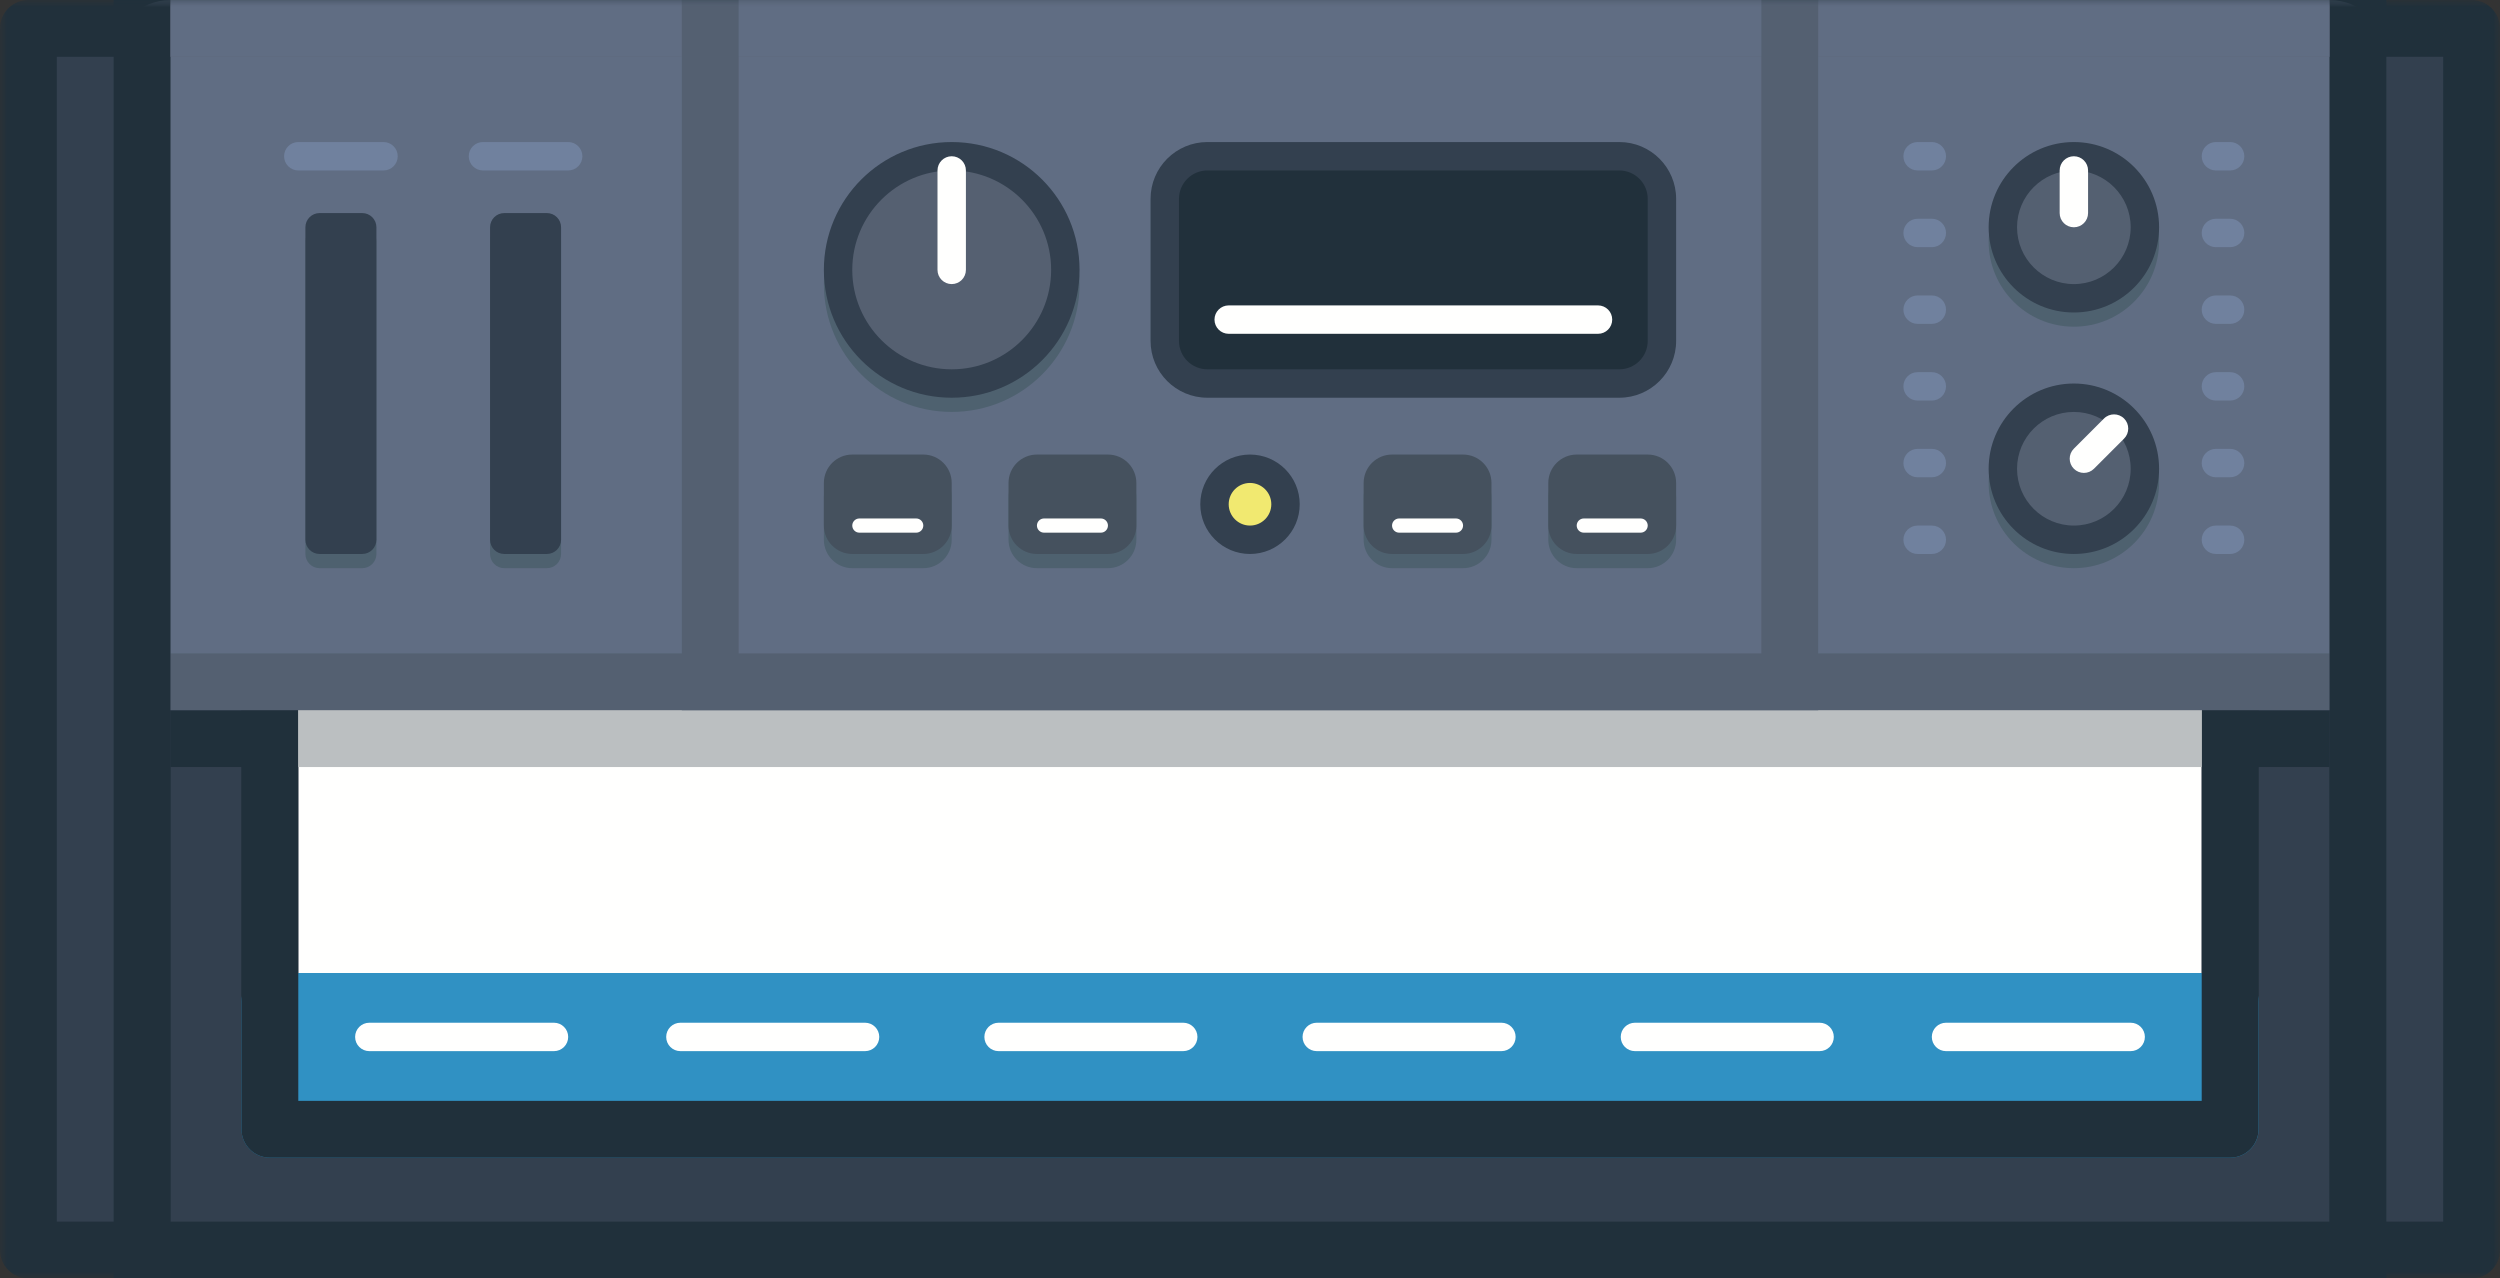 <?xml version="1.0" encoding="UTF-8"?>
<svg width="176px" height="90px" viewBox="0 0 176 90" version="1.1" xmlns="http://www.w3.org/2000/svg" xmlns:xlink="http://www.w3.org/1999/xlink">
    <rect x="0" y="0" width="176" height="90" fill="#333333" stroke="none"/>
    <!-- Generator: Sketch 46.1 (44463) - http://www.bohemiancoding.com/sketch -->
    <title>logomark</title>
    <desc>Created with Sketch.</desc>
    <defs>
        <polygon id="path-1" points="0 90 176 90 176 0 0 0"></polygon>
    </defs>
    <g id="Page-1" stroke="none" stroke-width="1" fill="none" fill-rule="evenodd">
        <g id="tablet" transform="translate(-424, -339)">
            <g id="logomark" transform="translate(424, 339)">
                <polygon id="Fill-1" fill="#33404F" points="10 88 166 88 166 2 10 2"></polygon>
                <path d="M8,90 L168,90 L168,0 L8,0 L8,90 Z M12,86.001 L164,86.001 L164,4 L12,4 L12,86.001 Z" id="Fill-2" fill="#20303B"></path>
                <polygon id="Fill-3" fill="#20303B" points="12 54 164 54 164 50 12 50"></polygon>
                <polygon id="Fill-4" fill="#FFFFFE" points="19 79.5 157 79.5 157 10.5 19 10.5"></polygon>
                <g id="Group-94">
                    <path d="M157,8.5 C158.104,8.5 159,9.396 159,10.5 L159,79.5 C159,80.604 158.104,81.5 157,81.5 L19,81.5 C17.896,81.5 17,80.604 17,79.5 L17,10.5 C17,9.396 17.896,8.5 19,8.5 L157,8.5 Z M21,77.5 L155,77.5 L155,12.5 L21,12.5 L21,77.5 Z" id="Fill-5" fill="#20303B"></path>
                    <path d="M157.006,68.5 L19,68.5 C17.896,68.5 17,69.396 17,70.5 L17,79.5 C17,80.604 17.896,81.5 19,81.5 L157.006,81.5 C158.11,81.5 159.006,80.604 159.006,79.5 L159.006,70.5 C159.006,69.396 158.11,68.5 157.006,68.5" id="Fill-7" fill="#3091C3"></path>
                    <path d="M150,74 L137,74 C136.447,74 136,73.552 136,73 C136,72.448 136.447,72 137,72 L150,72 C150.553,72 151,72.448 151,73 C151,73.552 150.553,74 150,74" id="Fill-9" fill="#FFFFFE"></path>
                    <path d="M128.1,74 L115.1,74 C114.548,74 114.1,73.552 114.1,73 C114.1,72.448 114.548,72 115.1,72 L128.1,72 C128.653,72 129.1,72.448 129.1,73 C129.1,73.552 128.653,74 128.1,74" id="Fill-11" fill="#FFFFFE"></path>
                    <path d="M105.7,74 L92.7,74 C92.147,74 91.7,73.552 91.7,73 C91.7,72.448 92.147,72 92.7,72 L105.7,72 C106.252,72 106.7,72.448 106.7,73 C106.7,73.552 106.252,74 105.7,74" id="Fill-13" fill="#FFFFFE"></path>
                    <path d="M39,74 L26,74 C25.448,74 25,73.552 25,73 C25,72.448 25.448,72 26,72 L39,72 C39.552,72 40,72.448 40,73 C40,73.552 39.552,74 39,74" id="Fill-15" fill="#FFFFFE"></path>
                    <path d="M60.9,74 L47.9,74 C47.348,74 46.9,73.552 46.9,73 C46.9,72.448 47.348,72 47.9,72 L60.9,72 C61.452,72 61.9,72.448 61.9,73 C61.9,73.552 61.452,74 60.9,74" id="Fill-17" fill="#FFFFFE"></path>
                    <path d="M83.3,74 L70.3,74 C69.748,74 69.3,73.552 69.3,73 C69.3,72.448 69.748,72 70.3,72 L83.3,72 C83.852,72 84.3,72.448 84.3,73 C84.3,73.552 83.852,74 83.3,74" id="Fill-19" fill="#FFFFFE"></path>
                    <path d="M157,8.5 L19,8.5 C17.896,8.5 17,9.396 17,10.5 L17,79.5 C17,80.604 17.896,81.5 19,81.5 L157,81.5 C158.104,81.5 159,80.604 159,79.5 L159,10.5 C159,9.396 158.104,8.5 157,8.5 L157,8.5 Z M21,77.5 L155,77.5 L155,12.5 L21,12.5 L21,77.5 Z" id="Fill-21" fill="#20303B"></path>
                    <mask id="mask-2" fill="white">
                        <use xlink:href="#path-1"></use>
                    </mask>
                    <g id="Clip-24"></g>
                    <polygon id="Fill-23" fill="#BBBFC1" mask="url(#mask-2)" points="21 54 155 54 155 12 21 12"></polygon>
                    <path d="M12,48 C10.897,48 10,47.103 10,46 L10,4 C10,2.897 10.897,2 12,2 L164,2 C165.103,2 166,2.897 166,4 L166,46 C166,47.103 165.103,48 164,48 L12,48 Z" id="Fill-25" fill="#606D83" mask="url(#mask-2)"></path>
                    <path d="M164,0 L12,0 C9.791,0 8,1.791 8,4 L8,46 C8,48.209 9.791,50 12,50 L164,50 C166.209,50 168,48.209 168,46 L168,4 C168,1.791 166.209,0 164,0 L164,0 Z M12,46 L164,46 L164,4 L12,4 L12,46 Z" id="Fill-26" fill="#546071" mask="url(#mask-2)"></path>
                    <polygon id="Fill-27" fill="#606D83" mask="url(#mask-2)" points="50 48 126 48 126 2 50 2"></polygon>
                    <path d="M48,50 L128,50 L128,0 L48,0 L48,50 Z M52,46 L124,46 L124,4 L52,4 L52,46 Z" id="Fill-28" fill="#546071" mask="url(#mask-2)"></path>
                    <path d="M67,28 C62.589,28 59,24.411 59,20 C59,15.589 62.589,12 67,12 C71.411,12 75,15.589 75,20 C75,24.411 71.411,28 67,28" id="Fill-29" fill="#4E616F" mask="url(#mask-2)"></path>
                    <path d="M67,11 C62.029,11 58,15.029 58,20 C58,24.971 62.029,29 67,29 C71.971,29 76,24.971 76,20 C76,15.029 71.971,11 67,11 M67,13 C70.86,13 74,16.14 74,20 C74,23.86 70.86,27 67,27 C63.14,27 60,23.86 60,20 C60,16.14 63.14,13 67,13" id="Fill-30" fill="#4E616F" mask="url(#mask-2)"></path>
                    <path d="M67,27 C62.589,27 59,23.411 59,19 C59,14.589 62.589,11 67,11 C71.411,11 75,14.589 75,19 C75,23.411 71.411,27 67,27" id="Fill-31" fill="#556071" mask="url(#mask-2)"></path>
                    <path d="M67,10 C62.029,10 58,14.029 58,19 C58,23.971 62.029,28 67,28 C71.971,28 76,23.971 76,19 C76,14.029 71.971,10 67,10 M67,12 C70.86,12 74,15.14 74,19 C74,22.86 70.86,26 67,26 C63.14,26 60,22.86 60,19 C60,15.14 63.14,12 67,12" id="Fill-32" fill="#33404F" mask="url(#mask-2)"></path>
                    <path d="M146,22 C143.243,22 141,19.757 141,17 C141,14.243 143.243,12 146,12 C148.757,12 151,14.243 151,17 C151,19.757 148.757,22 146,22" id="Fill-33" fill="#4E616F" mask="url(#mask-2)"></path>
                    <path d="M146,11 C142.687,11 140,13.687 140,17 C140,20.313 142.687,23 146,23 C149.313,23 152,20.313 152,17 C152,13.687 149.313,11 146,11 M146,13 C148.206,13 150,14.794 150,17 C150,19.206 148.206,21 146,21 C143.794,21 142,19.206 142,17 C142,14.794 143.794,13 146,13" id="Fill-34" fill="#4E616F" mask="url(#mask-2)"></path>
                    <path d="M146,21 C143.243,21 141,18.757 141,16 C141,13.243 143.243,11 146,11 C148.757,11 151,13.243 151,16 C151,18.757 148.757,21 146,21" id="Fill-35" fill="#546071" mask="url(#mask-2)"></path>
                    <path d="M146,10 C142.687,10 140,12.687 140,16 C140,19.313 142.687,22 146,22 C149.313,22 152,19.313 152,16 C152,12.687 149.313,10 146,10 M146,12 C148.206,12 150,13.794 150,16 C150,18.206 148.206,20 146,20 C143.794,20 142,18.206 142,16 C142,13.794 143.794,12 146,12" id="Fill-36" fill="#33404F" mask="url(#mask-2)"></path>
                    <path d="M146,39 C143.243,39 141,36.757 141,34 C141,31.243 143.243,29 146,29 C148.757,29 151,31.243 151,34 C151,36.757 148.757,39 146,39" id="Fill-37" fill="#4E616F" mask="url(#mask-2)"></path>
                    <path d="M146,28 C142.687,28 140,30.687 140,34 C140,37.313 142.687,40 146,40 C149.313,40 152,37.313 152,34 C152,30.687 149.313,28 146,28 M146,30 C148.206,30 150,31.794 150,34 C150,36.206 148.206,38 146,38 C143.794,38 142,36.206 142,34 C142,31.794 143.794,30 146,30" id="Fill-38" fill="#4E616F" mask="url(#mask-2)"></path>
                    <path d="M146,38 C143.243,38 141,35.757 141,33 C141,30.243 143.243,28 146,28 C148.757,28 151,30.243 151,33 C151,35.757 148.757,38 146,38" id="Fill-39" fill="#546071" mask="url(#mask-2)"></path>
                    <path d="M146,27 C142.687,27 140,29.687 140,33 C140,36.313 142.687,39 146,39 C149.313,39 152,36.313 152,33 C152,29.687 149.313,27 146,27 M146,29 C148.206,29 150,30.794 150,33 C150,35.206 148.206,37 146,37 C143.794,37 142,35.206 142,33 C142,30.794 143.794,29 146,29" id="Fill-40" fill="#33404F" mask="url(#mask-2)"></path>
                    <path d="M146,16 L146,16 C145.447,16 145,15.552 145,15 L145,12 C145,11.448 145.447,11 146,11 C146.553,11 147,11.448 147,12 L147,15 C147,15.552 146.553,16 146,16" id="Fill-41" fill="#FFFFFE" mask="url(#mask-2)"></path>
                    <path d="M146,33 L146,33 C145.609,32.609 145.609,31.976 146,31.586 L148.121,29.464 C148.512,29.074 149.146,29.074 149.535,29.464 C149.926,29.855 149.926,30.488 149.535,30.878 L147.414,33 C147.023,33.391 146.391,33.391 146,33" id="Fill-42" fill="#FFFFFE" mask="url(#mask-2)"></path>
                    <path d="M27,12 L21,12 C20.448,12 20,11.552 20,11 C20,10.448 20.448,10 21,10 L27,10 C27.552,10 28,10.448 28,11 C28,11.552 27.552,12 27,12" id="Fill-43" fill="#70819E" mask="url(#mask-2)"></path>
                    <path d="M40,12 L34,12 C33.448,12 33,11.552 33,11 C33,10.448 33.448,10 34,10 L40,10 C40.552,10 41,10.448 41,11 C41,11.552 40.552,12 40,12" id="Fill-44" fill="#70819E" mask="url(#mask-2)"></path>
                    <path d="M136,12 L135,12 C134.447,12 134,11.552 134,11 C134,10.448 134.447,10 135,10 L136,10 C136.553,10 137,10.448 137,11 C137,11.552 136.553,12 136,12" id="Fill-45" fill="#70819E" mask="url(#mask-2)"></path>
                    <path d="M136,17.4 L135,17.4 C134.447,17.4 134,16.952 134,16.4 C134,15.848 134.447,15.4 135,15.4 L136,15.4 C136.553,15.4 137,15.848 137,16.4 C137,16.952 136.553,17.4 136,17.4" id="Fill-46" fill="#70819E" mask="url(#mask-2)"></path>
                    <path d="M136,22.8 L135,22.8 C134.447,22.8 134,22.352 134,21.8 C134,21.248 134.447,20.8 135,20.8 L136,20.8 C136.553,20.8 137,21.248 137,21.8 C137,22.352 136.553,22.8 136,22.8" id="Fill-47" fill="#70819E" mask="url(#mask-2)"></path>
                    <path d="M136,28.2 L135,28.2 C134.447,28.2 134,27.752 134,27.2 C134,26.648 134.447,26.2 135,26.2 L136,26.2 C136.553,26.2 137,26.648 137,27.2 C137,27.752 136.553,28.2 136,28.2" id="Fill-48" fill="#70819E" mask="url(#mask-2)"></path>
                    <path d="M136,33.6 L135,33.6 C134.447,33.6 134,33.152 134,32.6 C134,32.048 134.447,31.6 135,31.6 L136,31.6 C136.553,31.6 137,32.048 137,32.6 C137,33.152 136.553,33.6 136,33.6" id="Fill-49" fill="#70819E" mask="url(#mask-2)"></path>
                    <path d="M136,39 L135,39 C134.447,39 134,38.552 134,38 C134,37.448 134.447,37 135,37 L136,37 C136.553,37 137,37.448 137,38 C137,38.552 136.553,39 136,39" id="Fill-50" fill="#70819E" mask="url(#mask-2)"></path>
                    <path d="M157,12 L156,12 C155.447,12 155,11.552 155,11 C155,10.448 155.447,10 156,10 L157,10 C157.553,10 158,10.448 158,11 C158,11.552 157.553,12 157,12" id="Fill-51" fill="#70819E" mask="url(#mask-2)"></path>
                    <path d="M157,17.4 L156,17.4 C155.447,17.4 155,16.952 155,16.4 C155,15.848 155.447,15.4 156,15.4 L157,15.4 C157.553,15.4 158,15.848 158,16.4 C158,16.952 157.553,17.4 157,17.4" id="Fill-52" fill="#70819E" mask="url(#mask-2)"></path>
                    <path d="M157,22.8 L156,22.8 C155.447,22.8 155,22.352 155,21.8 C155,21.248 155.447,20.8 156,20.8 L157,20.8 C157.553,20.8 158,21.248 158,21.8 C158,22.352 157.553,22.8 157,22.8" id="Fill-53" fill="#70819E" mask="url(#mask-2)"></path>
                    <path d="M157,28.2 L156,28.2 C155.447,28.2 155,27.752 155,27.2 C155,26.648 155.447,26.2 156,26.2 L157,26.2 C157.553,26.2 158,26.648 158,27.2 C158,27.752 157.553,28.2 157,28.2" id="Fill-54" fill="#70819E" mask="url(#mask-2)"></path>
                    <path d="M157,33.6 L156,33.6 C155.447,33.6 155,33.152 155,32.6 C155,32.048 155.447,31.6 156,31.6 L157,31.6 C157.553,31.6 158,32.048 158,32.6 C158,33.152 157.553,33.6 157,33.6" id="Fill-55" fill="#70819E" mask="url(#mask-2)"></path>
                    <path d="M157,39 L156,39 C155.447,39 155,38.552 155,38 C155,37.448 155.447,37 156,37 L157,37 C157.553,37 158,37.448 158,38 C158,38.552 157.553,39 157,39" id="Fill-56" fill="#70819E" mask="url(#mask-2)"></path>
                    <path d="M85,27 C83.346,27 82,25.654 82,24 L82,14 C82,12.346 83.346,11 85,11 L114,11 C115.654,11 117,12.346 117,14 L117,24 C117,25.654 115.654,27 114,27 L85,27 Z" id="Fill-57" fill="#21303B" mask="url(#mask-2)"></path>
                    <path d="M114,10 L85,10 C82.791,10 81,11.791 81,14 L81,24 C81,26.209 82.791,28 85,28 L114,28 C116.209,28 118,26.209 118,24 L118,14 C118,11.791 116.209,10 114,10 M114,12 C115.103,12 116,12.897 116,14 L116,24 C116,25.103 115.103,26 114,26 L85,26 C83.897,26 83,25.103 83,24 L83,14 C83,12.897 83.897,12 85,12 L114,12" id="Fill-58" fill="#33404F" mask="url(#mask-2)"></path>
                    <path d="M112.5,21.5 L86.5,21.5 C85.948,21.5 85.5,21.948 85.5,22.5 C85.5,23.052 85.948,23.5 86.5,23.5 L112.5,23.5 C113.053,23.5 113.5,23.052 113.5,22.5 C113.5,21.948 113.053,21.5 112.5,21.5" id="Fill-59" fill="#FFFFFE" mask="url(#mask-2)"></path>
                    <path d="M25.5,40 L22.5,40 C21.948,40 21.5,39.552 21.5,39 L21.5,17 C21.5,16.448 21.948,16 22.5,16 L25.5,16 C26.052,16 26.5,16.448 26.5,17 L26.5,39 C26.5,39.552 26.052,40 25.5,40" id="Fill-60" fill="#4E616F" mask="url(#mask-2)"></path>
                    <path d="M25.5,39 L22.5,39 C21.948,39 21.5,38.552 21.5,38 L21.5,16 C21.5,15.448 21.948,15 22.5,15 L25.5,15 C26.052,15 26.5,15.448 26.5,16 L26.5,38 C26.5,38.552 26.052,39 25.5,39" id="Fill-61" fill="#33404F" mask="url(#mask-2)"></path>
                    <path d="M38.5,40 L35.5,40 C34.948,40 34.5,39.552 34.5,39 L34.5,17 C34.5,16.448 34.948,16 35.5,16 L38.5,16 C39.052,16 39.5,16.448 39.5,17 L39.5,39 C39.5,39.552 39.052,40 38.5,40" id="Fill-62" fill="#4E616F" mask="url(#mask-2)"></path>
                    <path d="M38.5,39 L35.5,39 C34.948,39 34.5,38.552 34.5,38 L34.5,16 C34.5,15.448 34.948,15 35.5,15 L38.5,15 C39.052,15 39.5,15.448 39.5,16 L39.5,38 C39.5,38.552 39.052,39 38.5,39" id="Fill-63" fill="#33404F" mask="url(#mask-2)"></path>
                    <path d="M73,39 C72.449,39 72,38.551 72,38 L72,35 C72,34.449 72.449,34 73,34 L78,34 C78.551,34 79,34.449 79,35 L79,38 C79,38.551 78.551,39 78,39 L73,39 Z" id="Fill-64" fill="#4E616F" mask="url(#mask-2)"></path>
                    <path d="M78,33 L73,33 C71.896,33 71,33.896 71,35 L71,38 C71,39.104 71.896,40 73,40 L78,40 C79.104,40 80,39.104 80,38 L80,35 C80,33.896 79.104,33 78,33 L78,33 Z M73,38 L78,38 L78,35 L73,35 L73,38 Z" id="Fill-65" fill="#4E616F" mask="url(#mask-2)"></path>
                    <path d="M73,38 C72.449,38 72,37.551 72,37 L72,34 C72,33.449 72.449,33 73,33 L78,33 C78.551,33 79,33.449 79,34 L79,37 C79,37.551 78.551,38 78,38 L73,38 Z" id="Fill-66" fill="#45515E" mask="url(#mask-2)"></path>
                    <path d="M78,32 L73,32 C71.896,32 71,32.896 71,34 L71,37 C71,38.104 71.896,39 73,39 L78,39 C79.104,39 80,38.104 80,37 L80,34 C80,32.896 79.104,32 78,32 L78,32 Z M73,37 L78,37 L78,34 L73,34 L73,37 Z" id="Fill-67" fill="#45515E" mask="url(#mask-2)"></path>
                    <path d="M98,39 C97.448,39 97,38.551 97,38 L97,35 C97,34.449 97.448,34 98,34 L103,34 C103.552,34 104,34.449 104,35 L104,38 C104,38.551 103.552,39 103,39 L98,39 Z" id="Fill-68" fill="#4E616F" mask="url(#mask-2)"></path>
                    <path d="M103,33 L98,33 C96.896,33 96,33.896 96,35 L96,38 C96,39.104 96.896,40 98,40 L103,40 C104.104,40 105,39.104 105,38 L105,35 C105,33.896 104.104,33 103,33 L103,33 Z M98,38 L103,38 L103,35 L98,35 L98,38 Z" id="Fill-69" fill="#4E616F" mask="url(#mask-2)"></path>
                    <path d="M98,38 C97.448,38 97,37.551 97,37 L97,34 C97,33.449 97.448,33 98,33 L103,33 C103.552,33 104,33.449 104,34 L104,37 C104,37.551 103.552,38 103,38 L98,38 Z" id="Fill-70" fill="#45515E" mask="url(#mask-2)"></path>
                    <path d="M103,32 L98,32 C96.896,32 96,32.896 96,34 L96,37 C96,38.104 96.896,39 98,39 L103,39 C104.104,39 105,38.104 105,37 L105,34 C105,32.896 104.104,32 103,32 L103,32 Z M98,37 L103,37 L103,34 L98,34 L98,37 Z" id="Fill-71" fill="#45515E" mask="url(#mask-2)"></path>
                    <path d="M111,39 C110.448,39 110,38.551 110,38 L110,35 C110,34.449 110.448,34 111,34 L116,34 C116.552,34 117,34.449 117,35 L117,38 C117,38.551 116.552,39 116,39 L111,39 Z" id="Fill-72" fill="#4E616F" mask="url(#mask-2)"></path>
                    <path d="M116,33 L111,33 C109.896,33 109,33.896 109,35 L109,38 C109,39.104 109.896,40 111,40 L116,40 C117.104,40 118,39.104 118,38 L118,35 C118,33.896 117.104,33 116,33 L116,33 Z M111,38 L116,38 L116,35 L111,35 L111,38 Z" id="Fill-73" fill="#4E616F" mask="url(#mask-2)"></path>
                    <path d="M111,38 C110.448,38 110,37.551 110,37 L110,34 C110,33.449 110.448,33 111,33 L116,33 C116.552,33 117,33.449 117,34 L117,37 C117,37.551 116.552,38 116,38 L111,38 Z" id="Fill-74" fill="#45515E" mask="url(#mask-2)"></path>
                    <path d="M116,32 L111,32 C109.896,32 109,32.896 109,34 L109,37 C109,38.104 109.896,39 111,39 L116,39 C117.104,39 118,38.104 118,37 L118,34 C118,32.896 117.104,32 116,32 L116,32 Z M111,37 L116,37 L116,34 L111,34 L111,37 Z" id="Fill-75" fill="#45515E" mask="url(#mask-2)"></path>
                    <path d="M60,39 C59.449,39 59,38.551 59,38 L59,35 C59,34.449 59.449,34 60,34 L65,34 C65.551,34 66,34.449 66,35 L66,38 C66,38.551 65.551,39 65,39 L60,39 Z" id="Fill-76" fill="#4E616F" mask="url(#mask-2)"></path>
                    <path d="M65,33 L60,33 C58.896,33 58,33.896 58,35 L58,38 C58,39.104 58.896,40 60,40 L65,40 C66.104,40 67,39.104 67,38 L67,35 C67,33.896 66.104,33 65,33 L65,33 Z M60,38 L65,38 L65,35 L60,35 L60,38 Z" id="Fill-77" fill="#4E616F" mask="url(#mask-2)"></path>
                    <path d="M60,38 C59.449,38 59,37.551 59,37 L59,34 C59,33.449 59.449,33 60,33 L65,33 C65.551,33 66,33.449 66,34 L66,37 C66,37.551 65.551,38 65,38 L60,38 Z" id="Fill-78" fill="#45515E" mask="url(#mask-2)"></path>
                    <path d="M65,32 L60,32 C58.896,32 58,32.896 58,34 L58,37 C58,38.104 58.896,39 60,39 L65,39 C66.104,39 67,38.104 67,37 L67,34 C67,32.896 66.104,32 65,32 L65,32 Z M60,37 L65,37 L65,34 L60,34 L60,37 Z" id="Fill-79" fill="#45515E" mask="url(#mask-2)"></path>
                    <path d="M88,38 C86.622,38 85.5,36.878 85.5,35.5 C85.5,34.122 86.622,33 88,33 C89.379,33 90.5,34.122 90.5,35.5 C90.5,36.878 89.379,38 88,38" id="Fill-80" fill="#F1E970" mask="url(#mask-2)"></path>
                    <path d="M88,32 C86.067,32 84.5,33.567 84.5,35.5 C84.5,37.433 86.067,39 88,39 C89.933,39 91.5,37.433 91.5,35.5 C91.5,33.567 89.933,32 88,32 M88,34 C88.827,34 89.5,34.673 89.5,35.5 C89.5,36.327 88.827,37 88,37 C87.173,37 86.5,36.327 86.5,35.5 C86.5,34.673 87.173,34 88,34" id="Fill-81" fill="#33404F" mask="url(#mask-2)"></path>
                    <polygon id="Fill-82" fill="#33404F" mask="url(#mask-2)" points="2 88 10 88 10 2 2 2"></polygon>
                    <path d="M12,0 L2,0 C0.896,0 0,0.896 0,2 L0,88 C0,89.104 0.896,90 2,90 L12,90 L12,0 Z M4,86 L8,86 L8,4 L4,4 L4,86 Z" id="Fill-83" fill="#21303B" mask="url(#mask-2)"></path>
                    <polygon id="Fill-84" fill="#33404F" mask="url(#mask-2)" points="166 88 174 88 174 2 166 2"></polygon>
                    <path d="M174,0 L164,0 L164,90 L174,90 C175.104,90 176,89.104 176,88 L176,2 C176,0.896 175.104,0 174,0 L174,0 Z M168,86 L172,86 L172,4 L168,4 L168,86 Z" id="Fill-85" fill="#20303B" mask="url(#mask-2)"></path>
                    <path d="M67,11 C66.448,11 66,11.448 66,12 L66,19 C66,19.552 66.448,20 67,20 C67.552,20 68,19.552 68,19 L68,12 C68,11.448 67.552,11 67,11" id="Fill-86" fill="#FFFFFE" mask="url(#mask-2)"></path>
                    <path d="M64.5,37.5 L60.5,37.5 C60.224,37.5 60,37.276 60,37 C60,36.724 60.224,36.5 60.5,36.5 L64.5,36.5 C64.776,36.5 65,36.724 65,37 C65,37.276 64.776,37.5 64.5,37.5" id="Fill-87" fill="#FFFFFE" mask="url(#mask-2)"></path>
                    <path d="M77.5,37.5 L73.5,37.5 C73.224,37.5 73,37.276 73,37 C73,36.724 73.224,36.5 73.5,36.5 L77.5,36.5 C77.776,36.5 78,36.724 78,37 C78,37.276 77.776,37.5 77.5,37.5" id="Fill-88" fill="#FFFFFE" mask="url(#mask-2)"></path>
                    <path d="M102.5,37.5 L98.5,37.5 C98.224,37.5 98,37.276 98,37 C98,36.724 98.224,36.5 98.5,36.5 L102.5,36.5 C102.776,36.5 103,36.724 103,37 C103,37.276 102.776,37.5 102.5,37.5" id="Fill-89" fill="#FFFFFE" mask="url(#mask-2)"></path>
                    <path d="M115.5,37.5 L111.5,37.5 C111.224,37.5 111,37.276 111,37 C111,36.724 111.224,36.5 111.5,36.5 L115.5,36.5 C115.776,36.5 116,36.724 116,37 C116,37.276 115.776,37.5 115.5,37.5" id="Fill-90" fill="#FFFFFE" mask="url(#mask-2)"></path>
                    <polygon id="Fill-91" fill="#606D83" mask="url(#mask-2)" points="12 4 48 4 48 0 12 0"></polygon>
                    <polygon id="Fill-92" fill="#606D83" mask="url(#mask-2)" points="128 4 164 4 164 0 128 0"></polygon>
                    <polygon id="Fill-93" fill="#606D83" mask="url(#mask-2)" points="52 4 124 4 124 0 52 0"></polygon>
                </g>
            </g>
        </g>
    </g>
</svg>